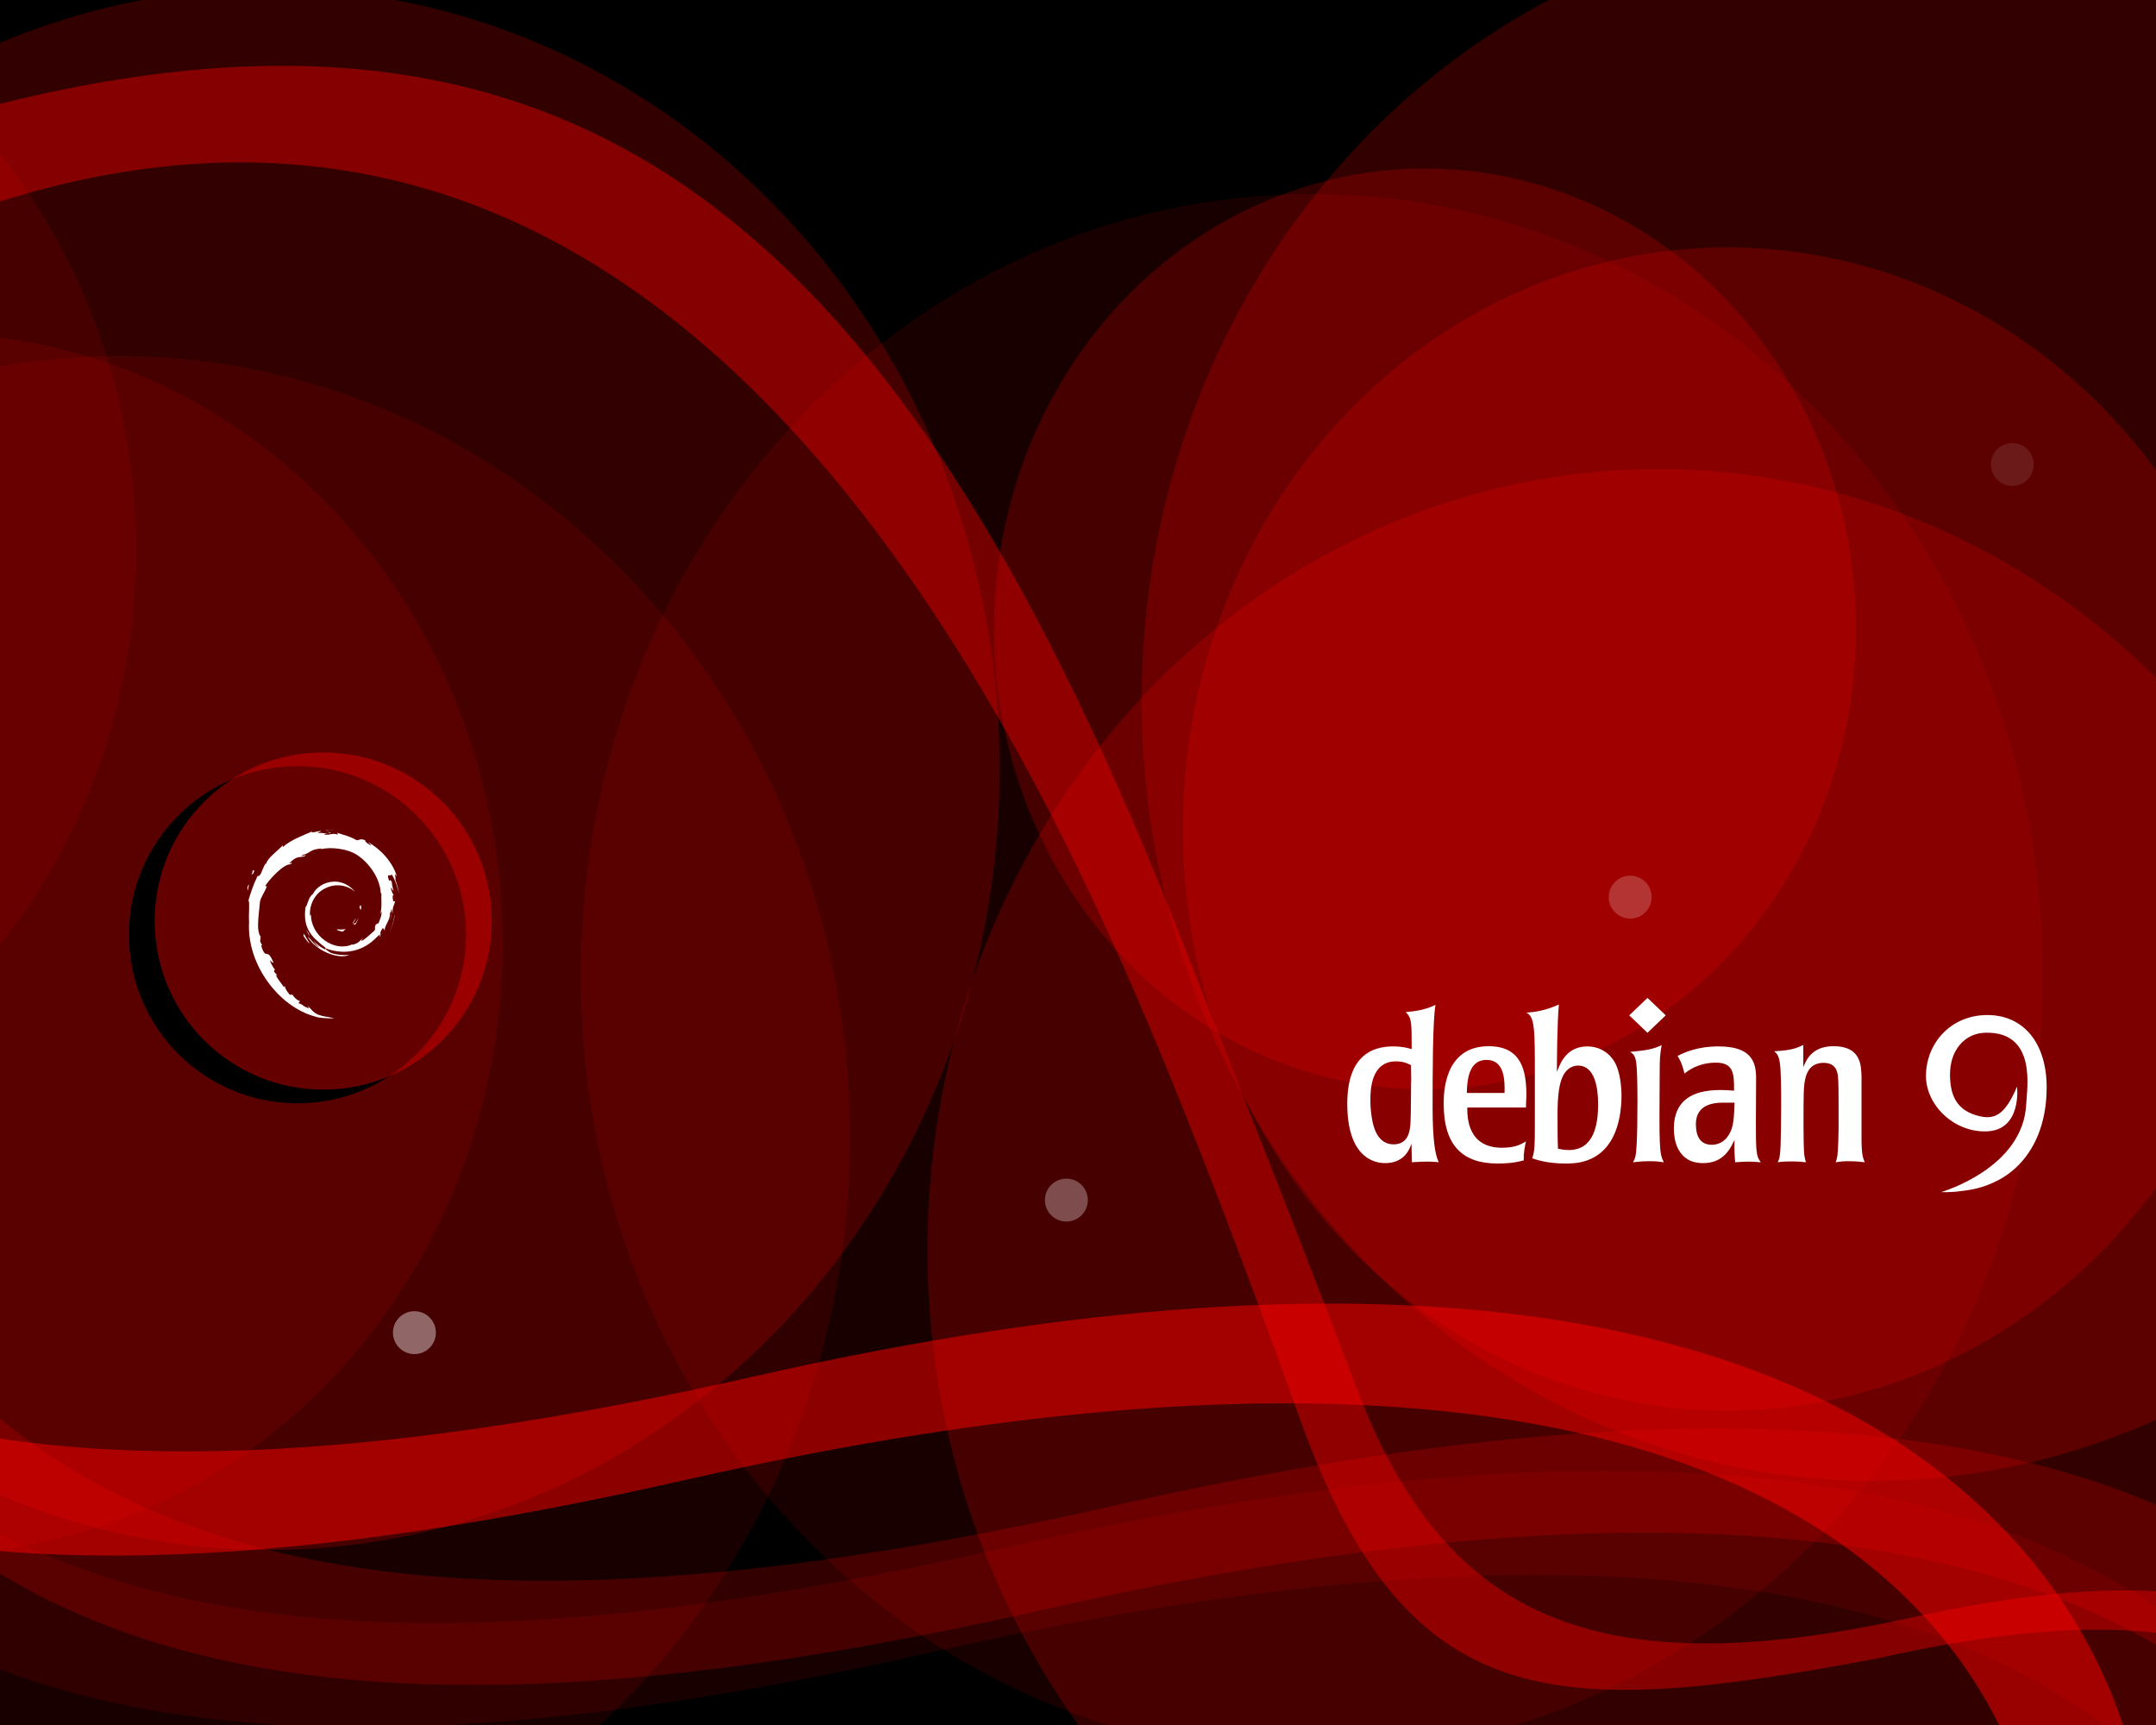 <?xml version="1.0" encoding="UTF-8" standalone="no"?>
<!-- Generator: Adobe Illustrator 16.0.0, SVG Export Plug-In . SVG Version: 6.00 Build 0)  -->

<svg
   xmlns:dc="http://purl.org/dc/elements/1.1/"
   xmlns:cc="http://creativecommons.org/ns#"
   xmlns:rdf="http://www.w3.org/1999/02/22-rdf-syntax-ns#"
   xmlns:svg="http://www.w3.org/2000/svg"
   xmlns="http://www.w3.org/2000/svg"
   xmlns:sodipodi="http://sodipodi.sourceforge.net/DTD/sodipodi-0.dtd"
   xmlns:inkscape="http://www.inkscape.org/namespaces/inkscape"
   version="1.1"
   id="root"
   x="0px"
   y="0px"
   width="1365.333"
   height="1092.267"
   viewBox="0 0 1280 1024"
   enable-background="new 0 0 1280 1024"
   xml:space="preserve"
   inkscape:version="0.92.1 r15371"
   sodipodi:docname="1280x1024.svg"><defs
     id="defs188"><filter
       inkscape:collect="always"
       style="color-interpolation-filters:sRGB"
       id="filter992"
       x="-0.156"
       width="1.312"
       y="-0.156"
       height="1.312"><feGaussianBlur
         inkscape:collect="always"
         stdDeviation="13.01"
         id="feGaussianBlur994" /></filter></defs><sodipodi:namedview
     pagecolor="#ffffff"
     bordercolor="#666666"
     borderopacity="1"
     objecttolerance="10"
     gridtolerance="10"
     guidetolerance="10"
     inkscape:pageopacity="0"
     inkscape:pageshadow="2"
     inkscape:window-width="1920"
     inkscape:window-height="1057"
     id="namedview186"
     showgrid="false"
     inkscape:zoom="0.32593203"
     inkscape:cx="223.18302"
     inkscape:cy="670.43519"
     inkscape:window-x="0"
     inkscape:window-y="23"
     inkscape:window-maximized="1"
     inkscape:current-layer="root" /><g
     id="background"
     transform="translate(46.022,34.516)"><g
       id="background_1_"><linearGradient
         id="SVGID_1_"
         gradientUnits="userSpaceOnUse"
         x1="-1092.074"
         y1="-4116.102"
         x2="-1092.074"
         y2="-3077.232"
         gradientTransform="translate(1735.078,4114.278)"><stop
           offset="0"
           style="stop-color:#133356"
           id="stop6" /><stop
           offset="0.502"
           style="stop-color:#7C9999"
           id="stop8" /><stop
           offset="1"
           style="stop-color:#333333"
           id="stop10" /></linearGradient><rect
         x="-2.713"
         y="-4.328"
         width="1291.435"
         height="1040.815"
         id="rect12"
         style="fill:url(#SVGID_1_)" /></g><g
       id="Layer_4"><radialGradient
         id="SVGID_2_"
         cx="-822.219"
         cy="-3050.502"
         r="580.923"
         gradientTransform="matrix(1.085,0,0,1.561,1474.369,5251.749)"
         gradientUnits="userSpaceOnUse"><stop
           offset="0"
           style="stop-color:#E4C8A5;stop-opacity:0.5"
           id="stop16" /><stop
           offset="0.143"
           style="stop-color:#AEAB93;stop-opacity:0.437"
           id="stop18" /><stop
           offset="0.38"
           style="stop-color:#587E77;stop-opacity:0.333"
           id="stop20" /><stop
           offset="0.488"
           style="stop-color:#366C6C;stop-opacity:0.286"
           id="stop22" /></radialGradient><rect
         x="-2.713"
         y="-3.678"
         width="1291.435"
         height="1039.841"
         id="rect24"
         style="fill:url(#SVGID_2_)" /></g></g><g
     id="glows"
     transform="translate(46.022,34.516)"><radialGradient
       id="SVGID_3_"
       cx="-814.894"
       cy="-3624.531"
       r="167.324"
       gradientTransform="translate(1735.078,4114.278)"
       gradientUnits="userSpaceOnUse"><stop
         offset="0"
         style="stop-color:#FFFCDD"
         id="stop28" /><stop
         offset="1"
         style="stop-color:#FEF9C8;stop-opacity:0"
         id="stop30" /></radialGradient><path
       enable-background="new    "
       d="m 920.181,322.426 c 92.412,0 167.33,74.917 167.33,167.329 0,92.405 -74.918,167.315 -167.33,167.315 -92.405,0 -167.322,-74.911 -167.322,-167.312 -0.005,-92.416 74.912,-167.332 167.322,-167.332 z"
       id="path32"
       inkscape:connector-curvature="0"
       style="opacity:0.2;fill:url(#SVGID_3_)" /><radialGradient
       id="SVGID_4_"
       cx="-907.822"
       cy="-3682.109"
       r="132.441"
       gradientTransform="translate(1735.078,4114.278)"
       gradientUnits="userSpaceOnUse"><stop
         offset="0"
         style="stop-color:#99CCCC"
         id="stop35" /><stop
         offset="1"
         style="stop-color:#FEF9C8;stop-opacity:0"
         id="stop37" /></radialGradient><path
       enable-background="new    "
       d="m 827.255,299.728 c 73.143,0 132.441,59.296 132.441,132.445 0,73.147 -59.3,132.437 -132.441,132.437 -73.143,0 -132.438,-59.29 -132.438,-132.437 -0.002,-73.15 59.295,-132.445 132.438,-132.445 z"
       id="path39"
       inkscape:connector-curvature="0"
       style="opacity:0.2;fill:url(#SVGID_4_)" /><radialGradient
       id="SVGID_5_"
       cx="-1479.487"
       cy="-3704.885"
       r="175.592"
       gradientTransform="translate(1735.078,4114.278)"
       gradientUnits="userSpaceOnUse"><stop
         offset="0"
         style="stop-color:#FFFCDD"
         id="stop42" /><stop
         offset="1"
         style="stop-color:#FEF9C8;stop-opacity:0"
         id="stop44" /></radialGradient><circle
       enable-background="new    "
       cx="255.59"
       cy="409.394"
       r="175.592"
       id="circle46"
       style="opacity:0.1;fill:url(#SVGID_5_)" /><radialGradient
       id="SVGID_6_"
       cx="-1366.821"
       cy="-3591.592"
       r="175.59"
       gradientTransform="translate(1735.078,4114.278)"
       gradientUnits="userSpaceOnUse"><stop
         offset="0"
         style="stop-color:#FFFCDD"
         id="stop49" /><stop
         offset="1"
         style="stop-color:#FEF9C8;stop-opacity:0"
         id="stop51" /></radialGradient><path
       enable-background="new    "
       d="m 368.257,347.098 c 96.978,0 175.592,78.615 175.592,175.592 0,96.972 -78.614,175.586 -175.592,175.586 -96.977,0 -175.592,-78.614 -175.592,-175.586 0,-96.978 78.616,-175.592 175.592,-175.592 z"
       id="path53"
       inkscape:connector-curvature="0"
       style="opacity:0.1;fill:url(#SVGID_6_)" /><radialGradient
       id="SVGID_7_"
       cx="-1309.093"
       cy="-3535.96"
       r="224.629"
       gradientTransform="translate(1735.078,4114.278)"
       gradientUnits="userSpaceOnUse"><stop
         offset="0"
         style="stop-color:#FFFCDD"
         id="stop56" /><stop
         offset="1"
         style="stop-color:#FEF9C8;stop-opacity:0"
         id="stop58" /></radialGradient><path
       enable-background="new    "
       d="m 425.991,353.691 c 124.057,0 224.625,100.573 224.625,224.627 0,124.055 -100.569,224.628 -224.625,224.628 -124.063,0 -224.636,-100.572 -224.636,-224.628 0,-124.055 100.572,-224.627 224.636,-224.627 z"
       id="path60"
       inkscape:connector-curvature="0"
       style="opacity:0.1;fill:url(#SVGID_7_)" /><radialGradient
       id="SVGID_8_"
       cx="-942.637"
       cy="-3582.568"
       r="224.627"
       gradientTransform="translate(1735.078,4114.278)"
       gradientUnits="userSpaceOnUse"><stop
         offset="0"
         style="stop-color:#FFFCDD"
         id="stop63" /><stop
         offset="1"
         style="stop-color:#FEF9C8;stop-opacity:0"
         id="stop65" /></radialGradient><path
       enable-background="new    "
       d="m 792.439,307.086 c 124.059,0 224.631,100.57 224.631,224.633 0,124.054 -100.572,224.616 -224.631,224.616 C 668.383,756.335 567.813,655.77 567.813,531.72 567.812,407.658 668.384,307.086 792.439,307.086 Z"
       id="path67"
       inkscape:connector-curvature="0"
       style="opacity:0.1;fill:url(#SVGID_8_)" /><radialGradient
       id="SVGID_9_"
       cx="-1330.159"
       cy="-3672.457"
       r="224.629"
       gradientTransform="translate(1735.078,4114.278)"
       gradientUnits="userSpaceOnUse"><stop
         offset="0"
         style="stop-color:#99CCCC"
         id="stop70" /><stop
         offset="1"
         style="stop-color:#FEF9C8;stop-opacity:0"
         id="stop72" /></radialGradient><path
       enable-background="new    "
       d="m 404.927,217.193 c 124.063,0 224.621,100.573 224.621,224.636 0,124.057 -100.559,224.622 -224.622,224.622 -124.063,0 -224.636,-100.564 -224.636,-224.623 0.002,-124.063 100.575,-224.635 224.637,-224.635 z"
       id="path74"
       inkscape:connector-curvature="0"
       style="opacity:0.2;fill:url(#SVGID_9_)" /><radialGradient
       id="SVGID_10_"
       cx="-770.249"
       cy="-3661.672"
       r="224.628"
       gradientTransform="translate(1735.078,4114.278)"
       gradientUnits="userSpaceOnUse"><stop
         offset="0"
         style="stop-color:#FFFCDD"
         id="stop77" /><stop
         offset="1"
         style="stop-color:#FEF9C8;stop-opacity:0"
         id="stop79" /></radialGradient><path
       enable-background="new    "
       d="m 964.827,227.978 c 124.063,0 224.63,100.572 224.63,224.634 0,124.06 -100.567,224.624 -224.63,224.624 -124.061,0 -224.626,-100.563 -224.626,-224.624 0,-124.062 100.566,-224.634 224.626,-224.634 z"
       id="path81"
       inkscape:connector-curvature="0"
       style="opacity:0.2;fill:url(#SVGID_10_)" /><radialGradient
       id="SVGID_11_"
       cx="-836.065"
       cy="-3503.459"
       r="224.629"
       gradientTransform="translate(1735.078,4114.278)"
       gradientUnits="userSpaceOnUse"><stop
         offset="0"
         style="stop-color:#99CCCC"
         id="stop84" /><stop
         offset="1"
         style="stop-color:#FEF9C8;stop-opacity:0"
         id="stop86" /></radialGradient><path
       enable-background="new    "
       d="m 899.004,386.193 c 124.068,0 224.641,100.572 224.641,224.623 0,124.056 -100.571,224.631 -224.641,224.631 -124.053,0 -224.622,-100.575 -224.622,-224.631 C 674.38,486.764 774.95,386.193 899.004,386.193 Z"
       id="path88"
       inkscape:connector-curvature="0"
       style="opacity:0.2;fill:url(#SVGID_11_)" /></g><g
     id="octopus_1_"
     transform="translate(46.022,34.516)"><radialGradient
       id="SVGID_12_"
       cx="20180.352"
       cy="4543.943"
       r="422.207"
       gradientTransform="rotate(180,10427.182,2594.809)"
       gradientUnits="userSpaceOnUse"><stop
         offset="0"
         style="stop-color:#BCCCB3"
         id="stop92" /><stop
         offset="1"
         style="stop-color:#FEF9C8;stop-opacity:0"
         id="stop94" /></radialGradient><path
       enable-background="new    "
       d="m 231.471,344.839 c 0,0 -99.625,122.098 -66.468,251.693 56.049,219.073 225.749,254.094 500.625,191.769 484.379,-109.83 501.117,135.435 497.523,158.207 l 26.296,-38.127 C 1193.043,885.611 1176.301,640.353 691.923,750.174 417.047,812.501 247.345,777.483 191.299,558.413 158.144,428.814 231.471,344.839 231.471,344.839"
       id="path96"
       inkscape:connector-curvature="0"
       style="opacity:0.1;fill:url(#SVGID_12_)" /><radialGradient
       id="SVGID_13_"
       cx="20054.771"
       cy="4704.263"
       r="846.149"
       gradientTransform="rotate(180,10427.182,2594.809)"
       gradientUnits="userSpaceOnUse"><stop
         offset="0"
         style="stop-color:#BCCCB3"
         id="stop99" /><stop
         offset="1"
         style="stop-color:#FEF9C8;stop-opacity:0"
         id="stop101" /></radialGradient><path
       enable-background="new    "
       d="m 140.251,282.044 c 0,0 -99.624,122.103 -66.469,251.703 56.046,219.064 225.748,254.086 500.626,191.759 484.375,-109.824 501.12,135.441 497.522,158.213 l 34.013,-3.437 C 1122.82,841.761 1085.079,577.559 600.699,687.384 325.822,749.707 156.123,714.691 100.076,495.626 66.924,366.02 140.251,282.044 140.251,282.044"
       id="path103"
       inkscape:connector-curvature="0"
       style="opacity:0.5;fill:url(#SVGID_13_)" /><radialGradient
       id="SVGID_14_"
       cx="20139.898"
       cy="4559.405"
       r="422.208"
       gradientTransform="rotate(180,10427.182,2594.809)"
       gradientUnits="userSpaceOnUse"><stop
         offset="0"
         style="stop-color:#BCCCB3"
         id="stop106" /><stop
         offset="1"
         style="stop-color:#FEF9C8;stop-opacity:0"
         id="stop108" /></radialGradient><path
       enable-background="new    "
       d="m 271.922,329.377 c 0,0 -99.628,122.103 -66.47,251.696 56.048,219.073 225.748,254.091 500.623,191.767 484.379,-109.829 501.12,135.432 497.527,158.207 l 26.296,-38.114 C 1233.495,870.161 1216.751,624.892 732.373,734.718 457.498,797.047 287.796,762.023 231.749,542.958 198.594,413.353 271.922,329.377 271.922,329.377"
       id="path110"
       inkscape:connector-curvature="0"
       style="opacity:0.2;fill:url(#SVGID_14_)" /><linearGradient
       id="SVGID_15_"
       gradientUnits="userSpaceOnUse"
       x1="19664.062"
       y1="4660.435"
       x2="20714.949"
       y2="4660.435"
       gradientTransform="rotate(180,10427.182,2594.809)"><stop
         offset="0"
         style="stop-color:#ABCCB3;stop-opacity:0.7"
         id="stop113" /><stop
         offset="0.33"
         style="stop-color:#B4CFB5;stop-opacity:0.05"
         id="stop115" /><stop
         offset="0.803"
         style="stop-color:#C1D4B7;stop-opacity:0.5"
         id="stop117" /><stop
         offset="1"
         style="stop-color:#FEF9C8;stop-opacity:0"
         id="stop119" /></linearGradient><path
       enable-background="new    "
       d="m 139.415,421.625 c 0,0 28.399,-107.808 154.297,-153.041 234.333,-95.87 369.836,97.773 451.196,291.011 7.188,17.076 25.169,60.222 54.828,142.913 39.18,109.229 92.584,110.558 210.988,88.28 182.646,-41.413 170.373,51.073 169.007,59.66 l 9.915,-14.372 c 1.364,-8.586 13.632,-101.073 -169.01,-59.662 C 907.664,800.577 852.71,775.681 821.025,692.615 789.334,609.557 787.379,606.444 757.49,529.93 654.927,267.384 537.275,163.18 310.525,225.426 184.629,270.666 139.415,421.625 139.415,421.625"
       id="path121"
       inkscape:connector-curvature="0"
       style="opacity:0.4;fill:url(#SVGID_15_)" /></g><g
     id="rounds"
     transform="translate(46.022,34.516)"><path
       stroke-miterlimit="10"
       d="M 756.161,599.892"
       id="path124"
       inkscape:connector-curvature="0"
       style="fill:none;stroke:#ffffff;stroke-width:2;stroke-miterlimit:10" /><circle
       enable-background="new    "
       cx="714.464"
       cy="622.979"
       r="7.854"
       id="circle126"
       style="opacity:0.3;fill:#ffffff" /><path
       enable-background="new    "
       d="m 920.794,504.259 c 4.344,0 7.856,3.518 7.856,7.854 0,4.34 -3.519,7.855 -7.856,7.855 -4.335,0 -7.853,-3.518 -7.853,-7.855 10e-4,-4.335 3.518,-7.854 7.853,-7.854 z"
       id="path128"
       inkscape:connector-curvature="0"
       style="opacity:0.2;fill:#ffffff" /><circle
       enable-background="new    "
       cx="1060.651"
       cy="353.81"
       r="7.855"
       id="circle130"
       style="opacity:0.1;fill:#ffffff" /><circle
       enable-background="new    "
       cx="475.876"
       cy="671.481"
       r="7.856"
       id="circle132"
       style="opacity:0.4;fill:#ffffff" /></g><g
     id="logoGroup_1_"
     transform="matrix(0.7,0,0,0.7,139.409,183.33)"><path
       enable-background="new    "
       d="m 311.289,407.915 c 48.675,0 88.133,39.458 88.133,88.133 0,48.669 -39.458,88.125 -88.133,88.125 -48.672,0 -88.129,-39.455 -88.129,-88.125 0.002,-48.675 39.458,-88.133 88.129,-88.133 z"
       id="path135"
       inkscape:connector-curvature="0"
       style="opacity:0.4;fill:#366c6c" /><g
       id="logo_1_"
       enable-background="new    "><path
         d="m 319.037,500.404 c -1.635,0.021 0.31,0.837 2.444,1.17 0.592,-0.462 1.125,-0.929 1.6,-1.38 -1.329,0.326 -2.681,0.334 -4.044,0.21"
         id="path138"
         inkscape:connector-curvature="0"
         style="fill:#ffffff" /><path
         d="m 327.815,498.216 c 0.98,-1.348 1.686,-2.816 1.936,-4.341 -0.22,1.086 -0.806,2.02 -1.36,3.01 -3.059,1.93 -0.287,-1.141 -0.007,-2.313 -3.283,4.144 -0.453,2.487 -0.569,3.644"
         id="path140"
         inkscape:connector-curvature="0"
         style="fill:#ffffff" /><path
         d="m 331.058,489.779 c 0.199,-2.944 -0.579,-2.011 -0.839,-0.89 0.303,0.162 0.544,2.078 0.839,0.89"
         id="path142"
         inkscape:connector-curvature="0"
         style="fill:#ffffff" /><path
         d="m 312.829,449.511 c 0.876,0.159 1.888,0.274 1.744,0.484 0.956,-0.212 1.173,-0.399 -1.744,-0.484"
         id="path144"
         inkscape:connector-curvature="0"
         style="fill:#ffffff" /><path
         d="m 314.574,449.996 -0.612,0.132 0.573,-0.058 0.039,-0.074"
         id="path146"
         inkscape:connector-curvature="0"
         style="fill:#ffffff" /><path
         d="m 341.801,490.898 c 0.093,2.643 -0.773,3.931 -1.561,6.205 l -1.412,0.707 c -1.161,2.25 0.112,1.432 -0.712,3.213 -1.813,1.608 -5.481,5.028 -6.654,5.336 -0.862,-0.021 0.583,-1.014 0.77,-1.403 -2.418,1.661 -1.938,2.488 -5.641,3.506 l -0.11,-0.241 c -9.12,4.292 -21.786,-4.208 -21.624,-15.813 -0.096,0.736 -0.276,0.55 -0.479,0.846 -0.469,-5.969 2.76,-11.963 8.203,-14.416 5.33,-2.633 11.572,-1.559 15.375,2.006 -2.091,-2.746 -6.264,-5.658 -11.199,-5.386 -4.836,0.085 -9.375,3.159 -10.877,6.499 -2.484,1.559 -2.768,6.019 -3.849,6.833 -1.461,10.686 2.735,15.298 9.821,20.732 1.111,0.757 0.312,0.866 0.462,1.437 -2.361,-1.101 -4.508,-2.766 -6.279,-4.804 0.938,1.375 1.961,2.711 3.267,3.76 -2.221,-0.748 -5.186,-5.381 -6.053,-5.566 3.827,6.855 15.521,12.022 21.652,9.452 -2.836,0.109 -6.438,0.062 -9.625,-1.118 -1.335,-0.688 -3.158,-2.111 -2.833,-2.377 8.358,3.123 16.991,2.36 24.228,-3.436 1.844,-1.432 3.854,-3.871 4.436,-3.906 -0.874,1.314 0.15,0.635 -0.521,1.793 1.833,-2.959 -0.797,-1.204 1.892,-5.107 l 0.991,1.369 c -0.374,-2.459 3.053,-5.436 2.704,-9.32 0.788,-1.187 0.876,1.279 0.037,4.007 1.157,-3.028 0.313,-3.508 0.604,-6.017 0.313,0.839 0.739,1.732 0.96,2.622 -0.753,-2.933 0.768,-4.932 1.147,-6.63 -0.374,-0.167 -1.161,1.291 -1.341,-2.163 0.024,-1.502 0.418,-0.786 0.569,-1.158 -0.294,-0.168 -1.067,-1.321 -1.537,-3.532 0.34,-0.516 0.913,1.344 1.372,1.419 -0.295,-1.754 -0.811,-3.094 -0.834,-4.44 -1.36,-2.834 -0.482,0.382 -1.582,-1.213 -1.446,-4.508 1.196,-1.043 1.38,-3.09 2.183,3.171 3.432,8.082 4.005,10.122 -0.436,-2.481 -1.136,-4.881 -2.007,-7.213 0.662,0.286 -1.076,-5.109 0.859,-1.537 -2.06,-7.605 -8.846,-14.713 -15.079,-18.043 0.763,0.695 1.728,1.571 1.387,1.71 -3.108,-1.843 -2.562,-1.991 -3.005,-2.77 -2.529,-1.033 -2.691,0.084 -4.36,0.004 -4.761,-2.529 -5.681,-2.26 -10.059,-3.841 l 0.195,0.938 c -3.154,-1.055 -3.675,0.393 -7.083,10e-4 -0.208,-0.161 1.096,-0.587 2.162,-0.741 -3.05,0.403 -2.908,-0.602 -5.891,0.112 0.736,-0.512 1.511,-0.86 2.298,-1.295 -2.486,0.155 -5.938,1.445 -4.873,0.263 -4.059,1.812 -11.261,4.357 -15.306,8.146 l -0.126,-0.847 c -1.857,2.225 -8.078,6.64 -8.577,9.526 l -0.493,0.11 c -0.962,1.635 -1.585,3.483 -2.354,5.158 -1.264,2.148 -1.848,0.826 -1.667,1.16 -2.481,5.032 -3.714,9.253 -4.777,12.723 0.761,1.134 0.017,6.822 0.303,11.375 -1.242,22.487 15.786,44.331 34.401,49.367 2.728,0.98 6.781,0.938 10.237,1.033 -4.074,-1.161 -4.601,-0.609 -8.567,-2 -2.86,-1.347 -3.486,-2.882 -5.515,-4.644 l 0.801,1.413 c -3.972,-1.408 -2.309,-1.742 -5.545,-2.76 l 0.861,-1.112 c -1.285,-0.099 -3.408,-2.171 -3.99,-3.323 l -1.412,0.062 c -1.691,-2.087 -2.598,-3.595 -2.527,-4.758 l -0.462,0.809 c -0.51,-0.889 -6.229,-7.832 -3.261,-6.217 -0.553,-0.504 -1.287,-0.814 -2.084,-2.26 l 0.61,-0.684 c -1.432,-1.839 -2.635,-4.19 -2.534,-4.98 0.762,1.031 1.288,1.219 1.813,1.396 -3.614,-8.937 -3.813,-0.488 -6.534,-9.096 l 0.577,-0.046 c -0.437,-0.669 -0.709,-1.39 -1.063,-2.104 l 0.254,-2.504 c -2.592,-2.998 -0.728,-12.747 -0.354,-18.094 0.264,-2.178 2.16,-4.489 3.61,-8.127 l -0.884,-0.153 c 1.685,-2.941 9.637,-11.824 13.319,-11.372 1.786,-2.236 -0.355,-0.013 -0.706,-0.572 3.919,-4.056 5.153,-2.855 7.796,-3.594 2.854,-1.685 -2.445,0.663 -1.092,-0.639 4.931,-1.261 3.49,-2.86 9.925,-3.504 0.681,0.386 -1.572,0.59 -2.134,1.09 4.107,-2.009 12.997,-1.556 18.77,1.112 6.7,3.135 14.224,12.388 14.523,21.097 l 0.334,0.087 c -0.168,3.459 0.536,7.466 -0.687,11.146 l 0.821,-1.736"
         id="path148"
         inkscape:connector-curvature="0"
         style="fill:#ffffff" /><path
         d="m 301.178,502.649 -0.229,1.145 c 1.074,1.463 1.927,3.045 3.299,4.184 -0.989,-1.926 -1.718,-2.721 -3.07,-5.329"
         id="path150"
         inkscape:connector-curvature="0"
         style="fill:#ffffff" /><path
         d="m 303.716,502.551 c -0.564,-0.633 -0.908,-1.385 -1.285,-2.138 0.362,1.33 1.102,2.464 1.787,3.631 l -0.502,-1.493"
         id="path152"
         inkscape:connector-curvature="0"
         style="fill:#ffffff" /><path
         d="m 348.703,492.773 -0.24,0.604 c -0.434,3.131 -1.392,6.229 -2.854,9.097 1.611,-3.029 2.649,-6.34 3.094,-9.701"
         id="path154"
         inkscape:connector-curvature="0"
         style="fill:#ffffff" /><path
         d="m 313.154,448.723 c 1.109,-0.407 2.718,-0.221 3.894,-0.488 -1.532,0.132 -3.053,0.209 -4.556,0.394 l 0.662,0.094"
         id="path156"
         inkscape:connector-curvature="0"
         style="fill:#ffffff" /><path
         d="m 274.319,469.377 c 0.255,2.359 -1.776,3.274 0.448,1.715 1.192,-2.684 -0.463,-0.738 -0.448,-1.715"
         id="path158"
         inkscape:connector-curvature="0"
         style="fill:#ffffff" /><path
         d="m 271.705,480.298 c 0.511,-1.573 0.61,-2.516 0.804,-3.429 -1.42,1.813 -0.655,2.198 -0.804,3.429"
         id="path160"
         inkscape:connector-curvature="0"
         style="fill:#ffffff" /></g></g><g
     id="debian_1_"
     transform="matrix(0.56,0,0,0.56,474.61,297.022)"><g
       id="g163"><path
         d="m 888.549,591.532 c -0.061,0.067 -0.061,10.688 -0.196,13.461 -0.128,2.242 -0.329,7.058 -5.082,7.058 -4.881,0 -6.069,-5.609 -6.466,-8.049 -0.457,-2.703 -0.457,-4.95 -0.457,-5.935 0,-3.168 0.196,-12.011 7.652,-12.011 2.248,0 3.501,0.662 4.487,1.187 z m -19.131,7.786 c 0,18.608 9.898,18.608 11.349,18.608 4.094,0 6.734,-2.246 7.854,-6.136 l 0.129,5.869 c 1.255,-0.067 2.516,-0.195 4.554,-0.195 0.729,0 1.32,0 1.853,0.063 0.525,0 1.055,0.064 1.65,0.133 -1.056,-2.108 -1.85,-6.857 -1.85,-17.156 0,-10.024 0,-26.981 0.862,-32.129 -2.376,1.123 -4.426,1.847 -8.91,2.245 1.782,1.91 1.782,2.903 1.782,11.604 -1.251,-0.393 -2.839,-0.854 -5.543,-0.854 -11.819,0 -13.73,10.292 -13.73,17.948"
         id="path165"
         inkscape:connector-curvature="0"
         style="fill:#ffffff" /><path
         d="m 905.202,595.951 c 0.064,-5.477 1.188,-10.356 5.872,-10.356 5.149,0 5.542,5.674 5.41,10.356 z m 17.815,0.661 c 0,-7.721 -1.516,-15.309 -11.278,-15.309 -13.463,0 -13.463,14.914 -13.463,18.08 0,13.395 6.007,18.672 16.097,18.672 4.488,0 6.668,-0.655 7.855,-0.991 -0.063,-2.376 0.266,-3.891 0.658,-5.932 -1.386,0.856 -3.168,1.979 -7.13,1.979 -10.297,0 -10.427,-9.373 -10.427,-12.606 h 17.555 l 0.133,-3.893"
         id="path167"
         inkscape:connector-curvature="0"
         style="fill:#ffffff" /><path
         d="m 944.486,599.449 c 0,6.136 -1.124,14.385 -8.775,14.385 -1.056,0 -2.376,-0.201 -3.231,-0.396 -0.141,-2.377 -0.141,-6.466 -0.141,-11.217 0,-5.678 0.596,-8.642 1.062,-10.094 1.384,-4.686 4.485,-4.75 5.083,-4.75 5.01,-10e-4 6.002,6.926 6.002,12.072 z m -18.94,7.194 c 0,4.88 0,7.654 -0.794,9.766 2.71,1.057 6.071,1.649 10.102,1.649 2.567,0 10.027,0 14.057,-8.247 1.911,-3.825 2.569,-8.975 2.569,-12.867 0,-2.376 -0.266,-7.587 -2.18,-10.888 -1.845,-3.099 -4.817,-4.682 -7.979,-4.682 -6.335,0 -8.185,5.278 -9.175,7.983 0,-3.362 0.066,-15.107 0.592,-21.114 -4.292,1.981 -6.934,2.308 -9.77,2.572 2.576,1.055 2.576,5.411 2.576,19.598 v 16.23"
         id="path169"
         inkscape:connector-curvature="0"
         style="fill:#ffffff" /><path
         d="m 964.165,617.659 c -1.318,-0.197 -2.247,-0.33 -4.16,-0.33 -2.104,0 -3.561,0.134 -5.079,0.33 0.662,-1.251 0.926,-1.845 1.124,-6.134 0.264,-5.869 0.329,-21.577 -0.132,-24.878 -0.331,-2.511 -0.924,-2.905 -1.847,-3.563 5.409,-0.529 6.925,-0.927 9.436,-2.111 -0.526,2.904 -0.598,4.358 -0.598,8.775 -0.133,22.769 -0.198,25.207 1.256,27.911"
         id="path171"
         inkscape:connector-curvature="0"
         style="fill:#ffffff" /><path
         d="m 985.298,598.983 c -0.135,4.158 -0.197,7.064 -1.322,9.374 -1.385,2.97 -3.696,3.824 -5.406,3.824 -3.965,0 -4.82,-3.294 -4.82,-6.528 0,-6.205 5.546,-6.667 8.05,-6.667 h 3.503 z m -18.151,8.121 c 0,4.154 1.253,8.31 4.953,10.096 1.651,0.727 3.298,0.727 3.824,0.727 6.069,0 8.115,-4.486 9.372,-7.26 -0.064,2.903 0,4.684 0.196,6.993 1.188,-0.065 2.377,-0.196 4.357,-0.196 1.119,0 2.176,0.131 3.298,0.196 -0.73,-1.118 -1.122,-1.778 -1.321,-4.354 -0.132,-2.505 -0.132,-5.016 -0.132,-8.515 l 0.065,-13.459 c 0,-5.019 -1.319,-9.965 -11.219,-9.965 -6.531,0 -10.359,1.98 -12.273,2.969 0.795,1.455 1.457,2.705 2.047,5.547 2.581,-2.249 5.941,-3.438 9.369,-3.438 5.48,0 5.48,3.636 5.48,8.777 -1.253,-0.063 -2.311,-0.196 -4.092,-0.196 -8.383,0.003 -13.924,3.231 -13.924,12.078"
         id="path173"
         inkscape:connector-curvature="0"
         style="fill:#ffffff" /><path
         d="m 1023.306,611.127 c 0.068,2.242 0.068,4.616 0.99,6.531 -1.456,-0.136 -2.313,-0.33 -5.02,-0.33 -1.584,0 -2.438,0.138 -3.695,0.33 0.266,-0.856 0.4,-1.184 0.529,-2.307 0.197,-1.518 0.334,-6.603 0.334,-8.384 v -7.127 c 0,-3.1 0,-7.592 -0.206,-9.171 -0.13,-1.121 -0.458,-4.157 -4.29,-4.157 -3.762,0 -5.016,2.77 -5.478,5.015 -0.527,2.311 -0.527,4.818 -0.527,14.58 0.065,8.449 0.065,9.238 0.724,11.549 -1.117,-0.134 -2.503,-0.264 -4.484,-0.264 -1.584,0 -2.642,0.063 -3.953,0.264 0.458,-1.056 0.725,-1.583 0.854,-5.275 0.136,-3.635 0.399,-21.447 -0.198,-25.666 -0.329,-2.577 -0.989,-3.17 -1.714,-3.832 5.346,-0.265 7.061,-1.117 8.71,-1.979 v 6.993 c 0.792,-2.044 2.439,-6.601 9.041,-6.601 8.249,0 8.316,6.006 8.381,9.964 v 19.867"
         id="path175"
         inkscape:connector-curvature="0"
         style="fill:#ffffff" /><path
         d="m 964.722,571.637 -5.464,5.46 -5.46,-5.46 5.46,-5.461 5.464,5.461"
         id="path177"
         inkscape:connector-curvature="0"
         style="fill:#ffffff" /></g><g
       id="_x39_"><g
         id="g180"><g
           id="g182"><path
             d="m 1060.649,607.987 c -9.659,0.285 -18.051,-8.181 -18.051,-17.356 0,-10.161 7.354,-19.089 18.345,-19.089 10.989,0 17.767,8.927 17.767,22.644 0,11.824 -3.958,20.088 -9.255,25.217 -4.126,4.047 -9.836,6.527 -15.62,7.19 -2.644,0.407 -4.957,0.495 -6.691,0.407 0,0 24.682,-7.414 25.457,-27.714 0.171,-4.541 3.308,-22.617 -12.23,-22.203 -6.195,0.161 -10.581,5.453 -10.581,13.057 0,6.691 2.055,11.435 8.839,13.094 4.737,1.163 7.713,-0.677 11.227,-9.257 -0.01,-0.005 1.545,13.695 -9.207,14.01 z"
             id="path184"
             inkscape:connector-curvature="0"
             style="fill:#ffffff" /></g></g></g></g><g
     transform="translate(-533.886,-9.803)"
     id="background-3"
     style="fill:#000000;fill-opacity:1"><g
       id="background_1_-6"
       style="fill:#000000;fill-opacity:1"><linearGradient
         id="SVGID_1_-7"
         gradientUnits="userSpaceOnUse"
         x1="-1423.411"
         y1="-3714.993"
         x2="-1423.412"
         y2="-2611.604"
         gradientTransform="translate(2381.039,3709.038)"><stop
           offset="0"
           style="stop-color:#133356"
           id="stop6-5" /><stop
           offset="0.502"
           style="stop-color:#7C9999"
           id="stop8-3" /><stop
           offset="1"
           style="stop-color:#333333"
           id="stop10-5" /></linearGradient><rect
         x="-9.36"
         y="-8.61"
         width="1933.976"
         height="1105.453"
         id="rect12-6"
         style="fill:#000000;fill-opacity:1" /></g><g
       id="Layer_4-2"
       style="fill:#000000;fill-opacity:1"><radialGradient
         id="SVGID_2_-9"
         cx="-1527.168"
         cy="-2837.252"
         r="916.006"
         gradientTransform="matrix(1.03,0,0,1.052,2440.248,3498.963)"
         gradientUnits="userSpaceOnUse"><stop
           offset="0"
           style="stop-color:#E4C8A5;stop-opacity:0.5"
           id="stop16-1" /><stop
           offset="0.143"
           style="stop-color:#AEAB93;stop-opacity:0.437"
           id="stop18-2" /><stop
           offset="0.38"
           style="stop-color:#587E77;stop-opacity:0.333"
           id="stop20-7" /><stop
           offset="0.488"
           style="stop-color:#366C6C;stop-opacity:0.286"
           id="stop22-0" /></radialGradient><rect
         x="-9.36"
         y="-7.921"
         width="1933.976"
         height="1104.42"
         id="rect24-9"
         style="fill:#000000;fill-opacity:1" /></g></g><g
     id="glows-3"
     transform="matrix(1.191,0,0,1.272,-761.793,-151.585)"
     style="opacity:1;fill:#ff0000;fill-opacity:1"><radialGradient
       id="SVGID_3_-6"
       cx="-880.329"
       cy="-3202.961"
       r="271.44"
       gradientTransform="translate(2381.039,3709.038)"
       gradientUnits="userSpaceOnUse"><stop
         offset="0"
         style="stop-color:#FFFCDD"
         id="stop28-0" /><stop
         offset="1"
         style="stop-color:#FEF9C8;stop-opacity:0"
         id="stop30-6" /></radialGradient><circle
       enable-background="new    "
       cx="1500.71"
       cy="506.077"
       r="271.441"
       id="circle32"
       style="opacity:0.2;fill:#ff0000;fill-opacity:1" /><radialGradient
       id="SVGID_4_-2"
       cx="-1031.077"
       cy="-3296.374"
       r="214.852"
       gradientTransform="translate(2381.039,3709.038)"
       gradientUnits="userSpaceOnUse"><stop
         offset="0"
         style="stop-color:#99CCCC"
         id="stop35-6" /><stop
         offset="1"
         style="stop-color:#FEF9C8;stop-opacity:0"
         id="stop37-1" /></radialGradient><circle
       enable-background="new    "
       cx="1349.963"
       cy="412.664"
       r="214.853"
       id="circle39"
       style="opacity:0.2;fill:#ff0000;fill-opacity:1" /><radialGradient
       id="SVGID_5_-8"
       cx="-1958.456"
       cy="-3333.318"
       r="284.85"
       gradientTransform="translate(2381.039,3709.038)"
       gradientUnits="userSpaceOnUse"><stop
         offset="0"
         style="stop-color:#FFFCDD"
         id="stop42-7" /><stop
         offset="1"
         style="stop-color:#FEF9C8;stop-opacity:0"
         id="stop44-9" /></radialGradient><circle
       enable-background="new    "
       cx="422.583"
       cy="375.72"
       r="284.85"
       id="circle46-2"
       style="opacity:0.1;fill:#ff0000;fill-opacity:1" /><radialGradient
       id="SVGID_6_-0"
       cx="-1775.687"
       cy="-3149.533"
       r="284.85"
       gradientTransform="translate(2381.039,3709.038)"
       gradientUnits="userSpaceOnUse"><stop
         offset="0"
         style="stop-color:#FFFCDD"
         id="stop49-2" /><stop
         offset="1"
         style="stop-color:#FEF9C8;stop-opacity:0"
         id="stop51-3" /></radialGradient><circle
       enable-background="new    "
       cx="605.352"
       cy="559.505"
       r="284.85"
       id="circle53"
       style="opacity:0.1;fill:#ff0000;fill-opacity:1" /><radialGradient
       id="SVGID_7_-7"
       cx="-1682.033"
       cy="-3059.282"
       r="364.403"
       gradientTransform="translate(2381.039,3709.038)"
       gradientUnits="userSpaceOnUse"><stop
         offset="0"
         style="stop-color:#FFFCDD"
         id="stop56-5" /><stop
         offset="1"
         style="stop-color:#FEF9C8;stop-opacity:0"
         id="stop58-9" /></radialGradient><circle
       enable-background="new    "
       cx="699.006"
       cy="649.756"
       r="364.403"
       id="circle60"
       style="opacity:0.1;fill:#ff0000;fill-opacity:1" /><radialGradient
       id="SVGID_8_-2"
       cx="-1087.554"
       cy="-3134.885"
       r="364.402"
       gradientTransform="translate(2381.039,3709.038)"
       gradientUnits="userSpaceOnUse"><stop
         offset="0"
         style="stop-color:#FFFCDD"
         id="stop63-2" /><stop
         offset="1"
         style="stop-color:#FEF9C8;stop-opacity:0"
         id="stop65-8" /></radialGradient><path
       enable-background="new    "
       d="m 1293.485,209.751 c 201.253,0 364.401,163.145 364.401,364.402 0,201.259 -163.148,364.401 -364.401,364.401 -201.253,0 -364.402,-163.146 -364.402,-364.399 0,-201.257 163.149,-364.404 364.402,-364.404 z"
       id="path67-9"
       inkscape:connector-curvature="0"
       style="opacity:0.1;fill:#ff0000;fill-opacity:1" /><radialGradient
       id="SVGID_9_-7"
       cx="-1716.201"
       cy="-3280.709"
       r="364.402"
       gradientTransform="translate(2381.039,3709.038)"
       gradientUnits="userSpaceOnUse"><stop
         offset="0"
         style="stop-color:#99CCCC"
         id="stop70-3" /><stop
         offset="1"
         style="stop-color:#FEF9C8;stop-opacity:0"
         id="stop72-6" /></radialGradient><circle
       enable-background="new    "
       cx="773.545"
       cy="478.092"
       r="364.402"
       id="circle74"
       style="opacity:0.2;fill:#ff0000;fill-opacity:1" /><radialGradient
       id="SVGID_10_-1"
       cx="-807.9"
       cy="-3263.21"
       r="364.403"
       gradientTransform="translate(2381.039,3709.038)"
       gradientUnits="userSpaceOnUse"><stop
         offset="0"
         style="stop-color:#FFFCDD"
         id="stop77-2" /><stop
         offset="1"
         style="stop-color:#FEF9C8;stop-opacity:0"
         id="stop79-9" /></radialGradient><circle
       enable-background="new    "
       cx="1573.139"
       cy="445.828"
       r="364.403"
       id="circle81"
       style="opacity:0.2;fill:#ff0000;fill-opacity:1" /><radialGradient
       id="SVGID_11_-3"
       cx="-914.674"
       cy="-3006.559"
       r="364.402"
       gradientTransform="translate(2381.039,3709.038)"
       gradientUnits="userSpaceOnUse"><stop
         offset="0"
         style="stop-color:#99CCCC"
         id="stop84-1" /><stop
         offset="1"
         style="stop-color:#FEF9C8;stop-opacity:0"
         id="stop86-9" /></radialGradient><circle
       enable-background="new    "
       cx="1466.365"
       cy="702.48"
       r="364.402"
       id="circle88"
       style="opacity:0.2;fill:#ff0000;fill-opacity:1" /></g><g
     transform="translate(-533.886,-9.803)"
     id="octopus_1_-4"
     style="fill:#ff0000;fill-opacity:1"><radialGradient
       id="SVGID_12_-7"
       cx="13584.957"
       cy="3721.352"
       r="684.922"
       gradientTransform="rotate(180,7343.162,2240.189)"
       gradientUnits="userSpaceOnUse"><stop
         offset="0"
         style="stop-color:#BCCCB3"
         id="stop92-8" /><stop
         offset="1"
         style="stop-color:#FEF9C8;stop-opacity:0"
         id="stop94-4" /></radialGradient><path
       enable-background="new    "
       d="m 383.459,270.992 c 0,0 -161.611,198.069 -107.826,408.315 90.922,355.392 366.209,412.201 812.128,311.096 785.779,-178.168 812.933,219.711 807.101,256.653 l 42.657,-61.847 C 1943.352,1148.267 1916.192,750.395 1130.42,928.555 684.498,1029.661 409.211,972.856 318.292,617.46 264.508,407.218 383.459,270.992 383.459,270.992"
       id="path96-5"
       inkscape:connector-curvature="0"
       style="opacity:0.1;fill:#ff0000;fill-opacity:1" /><radialGradient
       id="SVGID_13_-0"
       cx="13381.236"
       cy="3981.431"
       r="1372.653"
       gradientTransform="rotate(180,7343.162,2240.189)"
       gradientUnits="userSpaceOnUse"><stop
         offset="0"
         style="stop-color:#BCCCB3"
         id="stop99-3" /><stop
         offset="1"
         style="stop-color:#FEF9C8;stop-opacity:0"
         id="stop101-6" /></radialGradient><path
       enable-background="new    "
       d="m 235.482,169.127 c 0,0 -161.611,198.072 -107.828,408.317 90.921,355.39 366.207,412.199 812.131,311.095 785.769,-178.168 812.931,219.709 807.098,256.652 l 55.174,-5.571 C 1829.435,1077.132 1768.213,648.53 982.444,826.692 536.521,927.798 261.235,870.987 170.316,515.596 116.531,305.353 235.482,169.127 235.482,169.127"
       id="path103-1"
       inkscape:connector-curvature="0"
       style="opacity:0.5;fill:#ff0000;fill-opacity:1" /><radialGradient
       id="SVGID_14_-0"
       cx="13519.34"
       cy="3746.436"
       r="684.921"
       gradientTransform="rotate(180,7343.162,2240.189)"
       gradientUnits="userSpaceOnUse"><stop
         offset="0"
         style="stop-color:#BCCCB3"
         id="stop106-6" /><stop
         offset="1"
         style="stop-color:#FEF9C8;stop-opacity:0"
         id="stop108-3" /></radialGradient><path
       enable-background="new    "
       d="m 449.079,245.911 c 0,0 -161.611,198.073 -107.828,408.314 90.922,355.394 366.208,412.199 812.128,311.096 785.771,-178.162 812.933,219.709 807.1,256.651 l 42.658,-61.839 C 2008.97,1123.191 1981.81,725.311 1196.038,903.479 750.117,1004.585 474.83,947.774 383.911,592.384 330.127,382.135 449.079,245.911 449.079,245.911"
       id="path110-2"
       inkscape:connector-curvature="0"
       style="opacity:0.2;fill:#ff0000;fill-opacity:1" /><linearGradient
       id="SVGID_15_-0"
       gradientUnits="userSpaceOnUse"
       x1="12747.42"
       y1="3910.324"
       x2="14452.203"
       y2="3910.324"
       gradientTransform="rotate(180,7343.162,2240.189)"><stop
         offset="0"
         style="stop-color:#ABCCB3;stop-opacity:0.7"
         id="stop113-6" /><stop
         offset="0.33"
         style="stop-color:#B4CFB5;stop-opacity:0.05"
         id="stop115-1" /><stop
         offset="0.803"
         style="stop-color:#C1D4B7;stop-opacity:0.5"
         id="stop117-5" /><stop
         offset="1"
         style="stop-color:#FEF9C8;stop-opacity:0"
         id="stop119-5" /></linearGradient><path
       enable-background="new    "
       d="m 234.122,395.557 c 0,0 46.072,-174.883 250.301,-248.261 380.134,-155.523 599.966,158.606 731.945,472.082 11.666,27.705 40.83,97.698 88.949,231.851 63.561,177.193 150.193,179.351 342.267,143.215 296.29,-67.183 276.379,82.848 274.173,96.779 l 16.085,-23.315 c 2.208,-13.928 22.115,-163.959 -274.173,-96.784 -183.259,39.2 -272.41,-1.188 -323.818,-135.941 C 1288.439,700.437 1285.274,695.391 1236.78,571.259 1070.404,145.353 879.534,-23.687 511.697,77.291 307.473,150.671 234.122,395.557 234.122,395.557"
       id="path121-4"
       inkscape:connector-curvature="0"
       style="opacity:0.4;fill:#ff0000;fill-opacity:1" /></g><g
     transform="translate(-533.886,-9.803)"
     id="rounds-7"><path
       stroke-miterlimit="10"
       d="M 1234.628,684.753"
       id="path124-6"
       inkscape:connector-curvature="0"
       style="fill:none;stroke:#ffffff;stroke-width:2;stroke-miterlimit:10" /><circle
       enable-background="new    "
       cx="1166.981"
       cy="722.208"
       r="12.742"
       id="circle126-5"
       style="opacity:0.3;fill:#ffffff" /><circle
       enable-background="new    "
       cx="1501.709"
       cy="542.349"
       r="12.744"
       id="circle128"
       style="opacity:0.2;fill:#ffffff" /><circle
       enable-background="new    "
       cx="1728.585"
       cy="285.548"
       r="12.742"
       id="circle130-6"
       style="opacity:0.1;fill:#ffffff" /><circle
       enable-background="new    "
       cx="779.931"
       cy="800.892"
       r="12.743"
       id="circle132-9"
       style="opacity:0.4;fill:#ffffff" /></g><circle
     style="opacity:1;fill:#000000;fill-opacity:1;stroke-width:0.7;filter:url(#filter992)"
     id="circle135-3"
     r="100.076"
     cy="554.878"
     cx="176.635"
     enable-background="new    " /><circle
     style="opacity:0.4;fill:#fe0000;fill-opacity:1;stroke-width:0.7"
     id="circle135"
     r="100.076"
     cy="546.746"
     cx="191.906"
     enable-background="new    " /><g
     enable-background="new    "
     id="logo_1_-3"
     transform="matrix(0.7,0,0,0.7,-167.152,185.35)"><path
       style="fill:#ffffff"
       inkscape:connector-curvature="0"
       id="path138-7"
       d="m 525.504,523.351 c -2.653,0.029 0.502,1.357 3.967,1.893 0.96,-0.75 1.823,-1.502 2.596,-2.239 -2.153,0.533 -4.348,0.547 -6.563,0.346" /><path
       style="fill:#ffffff"
       inkscape:connector-curvature="0"
       id="path140-4"
       d="m 539.746,519.8 c 1.59,-2.186 2.735,-4.57 3.139,-7.038 -0.357,1.762 -1.309,3.273 -2.207,4.881 -4.962,3.133 -0.467,-1.847 -0.013,-3.747 -5.321,6.715 -0.726,4.026 -0.919,5.904" /><path
       style="fill:#ffffff"
       inkscape:connector-curvature="0"
       id="path142-5"
       d="m 545.007,506.114 c 0.323,-4.777 -0.938,-3.261 -1.356,-1.445 0.486,0.261 0.879,3.372 1.356,1.445" /><path
       style="fill:#ffffff"
       inkscape:connector-curvature="0"
       id="path144-2"
       d="m 515.438,440.791 c 1.418,0.261 3.062,0.45 2.825,0.791 1.553,-0.348 1.906,-0.654 -2.825,-0.791" /><path
       style="fill:#ffffff"
       inkscape:connector-curvature="0"
       id="path146-5"
       d="m 518.265,441.578 -0.992,0.215 0.93,-0.094 0.062,-0.121" /><path
       style="fill:#ffffff"
       inkscape:connector-curvature="0"
       id="path148-4"
       d="m 562.436,507.93 c 0.15,4.286 -1.255,6.376 -2.532,10.063 l -2.288,1.147 c -1.885,3.65 0.182,2.327 -1.156,5.212 -2.937,2.612 -8.891,8.155 -10.794,8.659 -1.398,-0.032 0.95,-1.646 1.245,-2.277 -3.919,2.693 -3.139,4.036 -9.15,5.683 l -0.178,-0.392 c -14.795,6.962 -35.342,-6.825 -35.078,-25.651 -0.155,1.194 -0.448,0.896 -0.777,1.375 -0.763,-9.683 4.476,-19.405 13.306,-23.385 8.649,-4.274 18.775,-2.532 24.944,3.25 -3.395,-4.451 -10.159,-9.176 -18.167,-8.73 -7.849,0.139 -15.208,5.125 -17.648,10.538 -4.028,2.532 -4.49,9.761 -6.241,11.082 -2.368,17.334 4.436,24.82 15.934,33.635 1.803,1.229 0.507,1.401 0.75,2.33 -3.829,-1.785 -7.312,-4.487 -10.188,-7.793 1.526,2.23 3.18,4.395 5.303,6.096 -3.604,-1.215 -8.415,-8.729 -9.819,-9.03 6.209,11.12 25.175,19.503 35.125,15.333 -4.602,0.173 -10.442,0.096 -15.616,-1.816 -2.167,-1.114 -5.124,-3.423 -4.597,-3.859 13.563,5.064 27.564,3.829 39.306,-5.572 2.988,-2.327 6.251,-6.279 7.191,-6.333 -1.418,2.128 0.243,1.025 -0.848,2.903 2.972,-4.8 -1.293,-1.954 3.07,-8.283 l 1.605,2.219 c -0.603,-3.99 4.957,-8.819 4.388,-15.119 1.277,-1.924 1.418,2.078 0.062,6.502 1.876,-4.917 0.5,-5.693 0.977,-9.762 0.514,1.362 1.201,2.815 1.56,4.253 -1.224,-4.755 1.244,-8 1.862,-10.755 -0.607,-0.266 -1.884,2.092 -2.178,-3.508 0.043,-2.439 0.68,-1.277 0.923,-1.881 -0.475,-0.275 -1.73,-2.145 -2.492,-5.731 0.548,-0.838 1.479,2.181 2.229,2.302 -0.48,-2.848 -1.315,-5.017 -1.354,-7.204 -2.205,-4.598 -0.783,0.619 -2.566,-1.966 -2.34,-7.311 1.941,-1.692 2.24,-5.012 3.544,5.144 5.569,13.112 6.501,16.421 -0.708,-4.027 -1.843,-7.92 -3.257,-11.703 1.073,0.465 -1.744,-8.285 1.397,-2.492 -3.343,-12.336 -14.35,-23.867 -24.461,-29.268 1.236,1.13 2.803,2.551 2.249,2.774 -5.044,-2.99 -4.153,-3.227 -4.88,-4.494 -4.101,-1.672 -4.36,0.139 -7.068,0.008 -7.725,-4.103 -9.215,-3.667 -16.324,-6.23 l 0.321,1.519 c -5.12,-1.711 -5.964,0.635 -11.492,0.006 -0.335,-0.263 1.774,-0.952 3.509,-1.203 -4.95,0.654 -4.719,-0.976 -9.555,0.182 1.191,-0.831 2.45,-1.397 3.727,-2.103 -4.031,0.251 -9.634,2.346 -7.908,0.426 -6.583,2.938 -18.267,7.068 -24.828,13.216 l -0.206,-1.376 c -3.014,3.61 -13.104,10.771 -13.915,15.454 l -0.796,0.182 c -1.559,2.654 -2.572,5.652 -3.821,8.367 -2.045,3.486 -2.999,1.342 -2.705,1.883 -4.024,8.163 -6.018,15.009 -7.751,20.639 1.235,1.84 0.03,11.068 0.496,18.451 -2.014,36.477 25.605,71.918 55.802,80.09 4.424,1.594 10.998,1.529 16.604,1.681 -6.607,-1.884 -7.459,-0.993 -13.894,-3.247 -4.639,-2.186 -5.657,-4.681 -8.946,-7.534 l 1.301,2.294 c -6.445,-2.284 -3.748,-2.819 -8.995,-4.481 l 1.395,-1.806 c -2.086,-0.159 -5.529,-3.519 -6.474,-5.389 l -2.289,0.099 c -2.743,-3.384 -4.211,-5.831 -4.103,-7.724 l -0.749,1.315 c -0.83,-1.438 -10.106,-12.704 -5.289,-10.086 -0.896,-0.816 -2.087,-1.32 -3.379,-3.665 l 0.988,-1.115 c -2.321,-2.977 -4.272,-6.792 -4.112,-8.076 1.236,1.671 2.088,1.978 2.938,2.265 -5.854,-14.5 -6.178,-0.791 -10.596,-14.761 l 0.938,-0.072 c -0.709,-1.087 -1.154,-2.254 -1.727,-3.412 l 0.412,-4.063 c -4.203,-4.859 -1.175,-20.679 -0.567,-29.352 0.421,-3.531 3.504,-7.285 5.853,-13.183 l -1.433,-0.25 c 2.734,-4.767 15.633,-19.181 21.61,-18.447 2.896,-3.625 -0.578,-0.018 -1.146,-0.924 6.359,-6.583 8.361,-4.639 12.646,-5.831 4.633,-2.738 -3.969,1.073 -1.772,-1.038 8,-2.046 5.661,-4.638 16.102,-5.685 1.1,0.628 -2.552,0.961 -3.463,1.772 6.663,-3.26 21.084,-2.521 30.447,1.804 10.871,5.083 23.074,20.097 23.558,34.223 l 0.547,0.141 c -0.273,5.614 0.869,12.111 -1.114,18.081 l 1.321,-2.806" /><path
       style="fill:#ffffff"
       inkscape:connector-curvature="0"
       id="path150-7"
       d="m 496.537,526.989 -0.374,1.86 c 1.743,2.37 3.129,4.939 5.355,6.784 -1.603,-3.119 -2.79,-4.41 -4.981,-8.644" /><path
       style="fill:#ffffff"
       inkscape:connector-curvature="0"
       id="path152-4"
       d="m 500.655,526.832 c -0.915,-1.025 -1.473,-2.248 -2.086,-3.468 0.588,2.157 1.787,3.992 2.9,5.889 l -0.814,-2.421" /><path
       style="fill:#ffffff"
       inkscape:connector-curvature="0"
       id="path154-4"
       d="m 573.625,510.97 -0.385,0.979 c -0.708,5.08 -2.256,10.104 -4.629,14.758 2.614,-4.913 4.298,-10.287 5.014,-15.737" /><path
       style="fill:#ffffff"
       inkscape:connector-curvature="0"
       id="path156-3"
       d="m 515.965,439.515 c 1.803,-0.66 4.409,-0.358 6.317,-0.791 -2.486,0.213 -4.957,0.338 -7.392,0.639 l 1.075,0.152" /><path
       style="fill:#ffffff"
       inkscape:connector-curvature="0"
       id="path158-0"
       d="m 452.966,473.019 c 0.414,3.827 -2.88,5.311 0.724,2.78 1.939,-4.353 -0.747,-1.197 -0.724,-2.78" /><path
       style="fill:#ffffff"
       inkscape:connector-curvature="0"
       id="path160-7"
       d="m 448.724,490.734 c 0.831,-2.551 0.99,-4.08 1.308,-5.561 -2.305,2.938 -1.067,3.562 -1.308,5.561" /></g><g
     id="debian_1_-8"
     transform="matrix(1.223,0,0,1.168,-934.798,-143.517)"><g
       id="g163-6"><path
         d="m 1449.401,671.188 c -0.101,0.11 -0.101,17.342 -0.319,21.84 -0.21,3.636 -0.536,11.449 -8.242,11.449 -7.924,0 -9.851,-9.099 -10.49,-13.06 -0.751,-4.387 -0.751,-8.032 -0.751,-9.631 0,-5.138 0.321,-19.485 12.417,-19.485 3.643,0 5.676,1.073 7.281,1.924 z m -31.041,12.636 c 0,30.186 16.057,30.186 18.41,30.186 6.637,0 10.921,-3.643 12.74,-9.955 l 0.216,9.523 c 2.032,-0.103 4.071,-0.318 7.389,-0.318 1.178,0 2.134,0 2.998,0.106 0.857,0 1.712,0.105 2.677,0.212 -1.715,-3.421 -2.998,-11.125 -2.998,-27.832 0,-16.267 0,-43.778 1.394,-52.131 -3.853,1.823 -7.176,3.002 -14.455,3.642 2.895,3.104 2.895,4.711 2.895,18.834 -2.031,-0.638 -4.604,-1.39 -8.991,-1.39 -19.17,0.004 -22.275,16.7 -22.275,29.123"
         id="path165-8"
         inkscape:connector-curvature="0"
         style="fill:#ffffff" /><path
         d="m 1476.411,678.358 c 0.106,-8.883 1.932,-16.803 9.529,-16.803 8.353,0 8.988,9.2 8.776,16.803 z m 28.902,1.075 c 0,-12.524 -2.457,-24.836 -18.297,-24.836 -21.839,0 -21.839,24.198 -21.839,29.33 0,21.733 9.74,30.294 26.115,30.294 7.276,0 10.811,-1.065 12.74,-1.606 -0.103,-3.853 0.426,-6.313 1.072,-9.629 -2.248,1.394 -5.139,3.213 -11.564,3.213 -16.699,0 -16.914,-15.208 -16.914,-20.448 h 28.479 l 0.208,-6.318"
         id="path167-8"
         inkscape:connector-curvature="0"
         style="fill:#ffffff" /><path
         d="m 1540.139,684.035 c 0,9.954 -1.818,23.334 -14.235,23.334 -1.719,0 -3.854,-0.322 -5.247,-0.644 -0.216,-3.853 -0.216,-10.488 -0.216,-18.195 0,-9.206 0.959,-14.016 1.715,-16.379 2.248,-7.598 7.277,-7.702 8.242,-7.702 8.136,0 9.741,11.238 9.741,19.586 z m -30.721,11.668 c 0,7.922 0,12.416 -1.285,15.842 4.389,1.715 9.848,2.676 16.381,2.676 4.172,0 16.271,0 22.799,-13.379 3.105,-6.207 4.175,-14.561 4.175,-20.875 0,-3.858 -0.427,-12.311 -3.534,-17.665 -2.995,-5.027 -7.814,-7.597 -12.949,-7.597 -10.274,0 -13.269,8.563 -14.874,12.951 0,-5.455 0.103,-24.511 0.956,-34.252 -6.955,3.213 -11.242,3.741 -15.841,4.172 4.178,1.713 4.178,8.782 4.178,31.795 v 26.332"
         id="path169-4"
         inkscape:connector-curvature="0"
         style="fill:#ffffff" /><path
         d="m 1572.065,713.578 c -2.143,-0.318 -3.645,-0.535 -6.746,-0.535 -3.423,0 -5.779,0.217 -8.243,0.535 1.073,-2.033 1.499,-2.998 1.82,-9.949 0.427,-9.53 0.535,-35.012 -0.213,-40.364 -0.538,-4.069 -1.498,-4.711 -2.996,-5.776 8.776,-0.859 11.234,-1.498 15.305,-3.425 -0.853,4.707 -0.967,7.071 -0.967,14.238 -0.212,36.929 -0.319,40.886 2.04,45.276"
         id="path171-3"
         inkscape:connector-curvature="0"
         style="fill:#ffffff" /><path
         d="m 1606.345,683.281 c -0.218,6.747 -0.323,11.458 -2.145,15.206 -2.251,4.818 -5.996,6.209 -8.776,6.209 -6.43,0 -7.818,-5.348 -7.818,-10.594 0,-10.062 8.997,-10.815 13.057,-10.815 h 5.686 v -0.006 0 z m -29.443,13.17 c 0,6.745 2.035,13.483 8.032,16.379 2.675,1.18 5.351,1.18 6.209,1.18 9.849,0 13.164,-7.284 15.201,-11.778 -0.105,4.711 0,7.599 0.318,11.347 1.928,-0.103 3.854,-0.318 7.07,-0.318 1.82,0 3.528,0.216 5.348,0.318 -1.179,-1.816 -1.819,-2.892 -2.143,-7.063 -0.213,-4.066 -0.213,-8.136 -0.213,-13.808 l 0.104,-21.838 c 0,-8.142 -2.141,-16.168 -18.201,-16.168 -10.592,0 -16.803,3.213 -19.909,4.819 1.286,2.354 2.362,4.386 3.32,8.992 4.183,-3.642 9.637,-5.569 15.199,-5.569 8.891,0 8.891,5.895 8.891,14.239 -2.033,-0.104 -3.746,-0.317 -6.64,-0.317 -13.593,-10e-4 -22.586,5.238 -22.586,19.585"
         id="path173-1"
         inkscape:connector-curvature="0"
         style="fill:#ffffff" /><path
         d="m 1668,702.981 c 0.105,3.64 0.105,7.494 1.602,10.599 -2.359,-0.218 -3.747,-0.537 -8.137,-0.537 -2.569,0 -3.956,0.221 -5.995,0.537 0.427,-1.394 0.645,-1.923 0.862,-3.746 0.318,-2.459 0.538,-10.707 0.538,-13.599 v -11.56 c 0,-5.032 0,-12.314 -0.33,-14.879 -0.215,-1.815 -0.743,-6.745 -6.958,-6.745 -6.102,0 -8.132,4.495 -8.885,8.135 -0.853,3.744 -0.853,7.815 -0.853,23.657 0.101,13.703 0.101,14.982 1.174,18.732 -1.819,-0.212 -4.069,-0.423 -7.273,-0.423 -2.572,0 -4.287,0.101 -6.421,0.423 0.75,-1.714 1.179,-2.57 1.391,-8.562 0.219,-5.894 0.646,-34.795 -0.324,-41.642 -0.532,-4.178 -1.606,-5.138 -2.779,-6.211 8.674,-0.429 11.452,-1.819 14.131,-3.213 v 11.344 c 1.283,-3.319 3.959,-10.708 14.664,-10.708 13.385,0 13.487,9.741 13.596,16.165 v 32.233"
         id="path175-4"
         inkscape:connector-curvature="0"
         style="fill:#ffffff" /><path
         d="m 1572.969,638.913 -8.868,8.861 -8.86,-8.861 8.86,-8.861 8.868,8.861"
         id="path177-9"
         inkscape:connector-curvature="0"
         style="fill:#ffffff" /></g><g
       id="_x39_-2"><g
         id="g180-0"><g
           id="g182-6"><path
             d="m 1728.581,697.889 c -15.674,0.464 -29.287,-13.274 -29.287,-28.164 0,-16.489 11.934,-30.97 29.765,-30.97 17.822,0 28.82,14.482 28.82,36.736 0,19.18 -6.425,32.587 -15.014,40.907 -6.701,6.565 -15.957,10.587 -25.339,11.664 -4.286,0.668 -8.038,0.803 -10.856,0.668 0,0 40.037,-12.034 41.296,-44.969 0.276,-7.367 5.366,-36.693 -19.842,-36.023 -10.049,0.264 -17.164,8.849 -17.164,21.183 0,10.854 3.337,18.55 14.339,21.244 7.688,1.885 12.513,-1.094 18.209,-15.016 -0.01,0 2.516,22.229 -14.927,22.74 z"
             id="path184-8"
             inkscape:connector-curvature="0"
             style="fill:#ffffff" /></g></g></g></g></svg>
